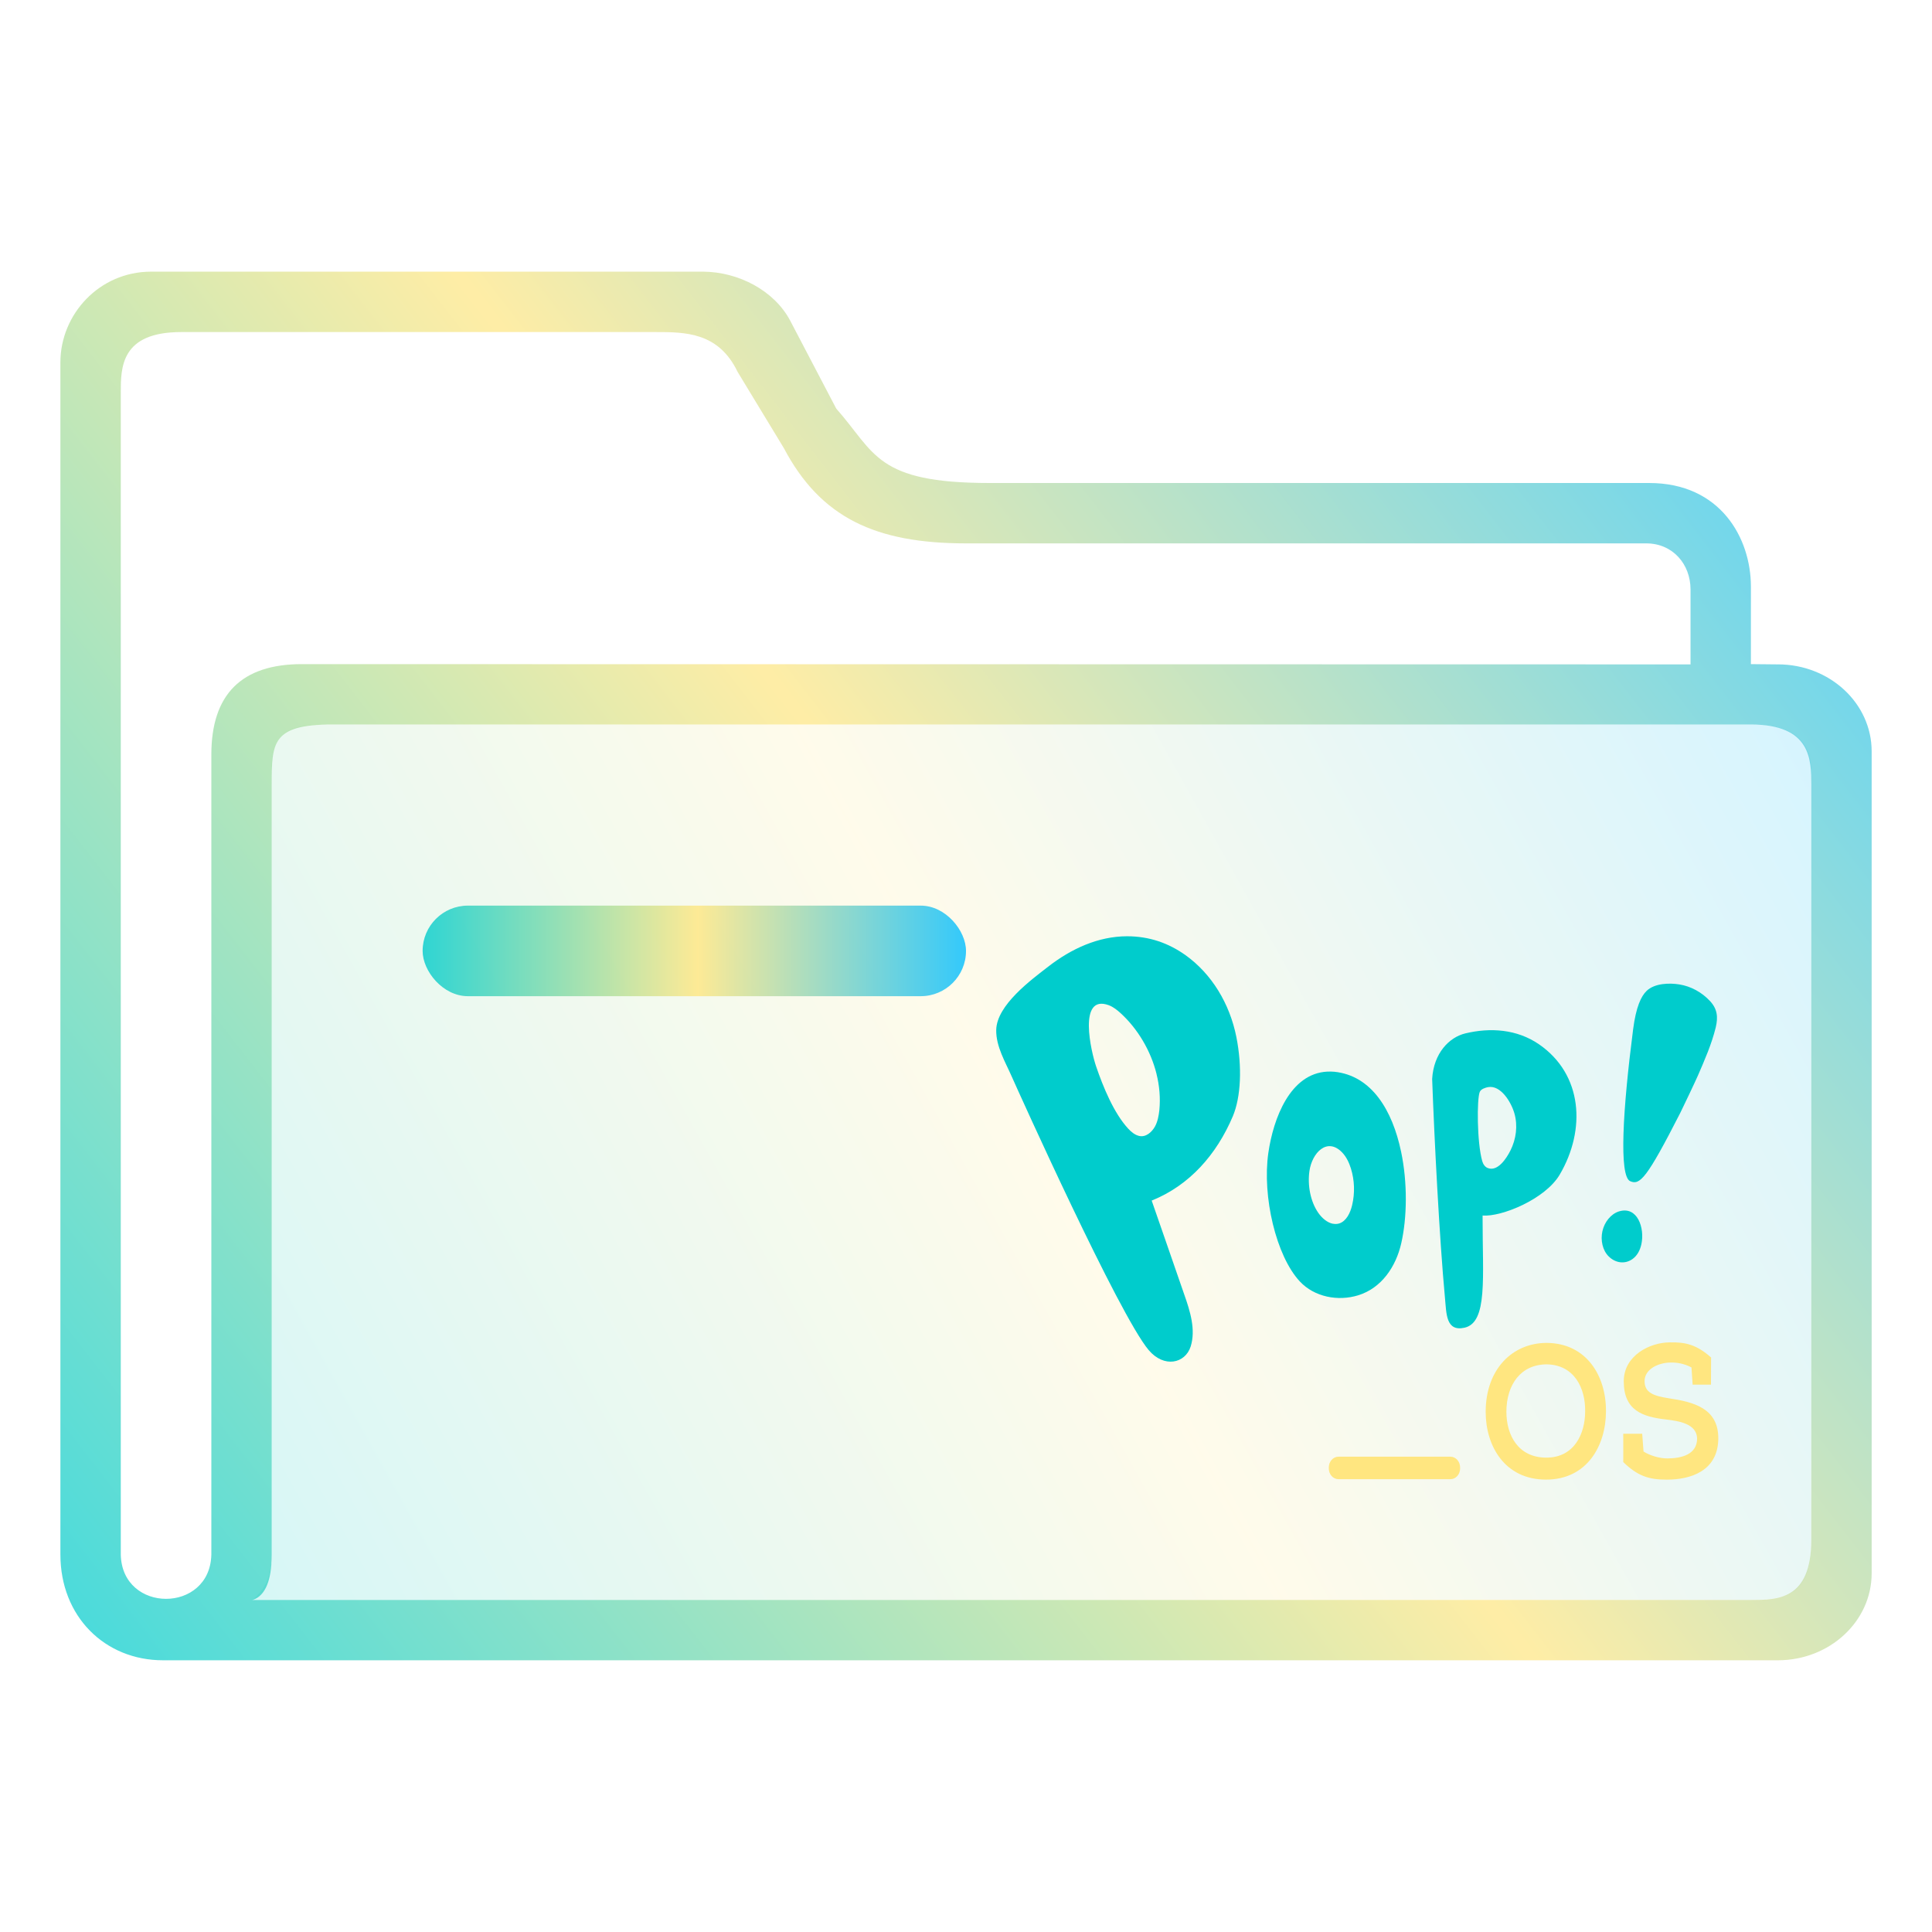 <?xml version="1.0" encoding="UTF-8" standalone="no"?>
<svg
   width="64"
   version="1.1"
   height="64"
   id="svg15"
   sodipodi:docname="folder-Pop_OS.svg"
   inkscape:version="1.3 (0e150ed6c4, 2023-07-21)"
   xmlns:inkscape="http://www.inkscape.org/namespaces/inkscape"
   xmlns:sodipodi="http://sodipodi.sourceforge.net/DTD/sodipodi-0.dtd"
   xmlns:xlink="http://www.w3.org/1999/xlink"
   xmlns="http://www.w3.org/2000/svg"
   xmlns:svg="http://www.w3.org/2000/svg"
   xmlns:rdf="http://www.w3.org/1999/02/22-rdf-syntax-ns#"
   xmlns:cc="http://creativecommons.org/ns#"
   xmlns:dc="http://purl.org/dc/elements/1.1/">
  <sodipodi:namedview
     pagecolor="#ffffff"
     bordercolor="#666666"
     borderopacity="1"
     objecttolerance="10"
     gridtolerance="10"
     guidetolerance="10"
     inkscape:pageopacity="0"
     inkscape:pageshadow="2"
     inkscape:window-width="1920"
     inkscape:window-height="994"
     id="namedview17"
     showgrid="true"
     inkscape:zoom="9.8125"
     inkscape:cx="19.363057"
     inkscape:cy="36.738854"
     inkscape:window-x="0"
     inkscape:window-y="0"
     inkscape:window-maximized="1"
     inkscape:current-layer="layer1"
     inkscape:document-rotation="0"
     inkscape:showpageshadow="2"
     inkscape:pagecheckerboard="0"
     inkscape:deskcolor="#d1d1d1">
    <inkscape:grid
       type="xygrid"
       id="grid919"
       originx="0"
       originy="0"
       spacingy="1"
       spacingx="1"
       units="px"
       visible="true" />
  </sodipodi:namedview>
  <defs
     id="defs5455">
    <linearGradient
       inkscape:collect="always"
       id="linearGradient1523">
      <stop
         style="stop-color:#00cccc;stop-opacity:1;"
         offset="0"
         id="stop1517" />
      <stop
         style="stop-color:#ffe680;stop-opacity:1"
         offset="0.506"
         id="stop1519" />
      <stop
         style="stop-color:#00bdff;stop-opacity:1;"
         offset="1"
         id="stop1521" />
    </linearGradient>
    <clipPath
       clipPathUnits="userSpaceOnUse"
       id="clipPath79425-9-5-3">
      <rect
         style="opacity:0.5;fill:#000000;fill-opacity:1;stroke:none;stroke-width:0.856;stroke-dasharray:none;stroke-opacity:1;paint-order:stroke fill markers"
         id="rect79427-1-9-6"
         width="26.418"
         height="29.038"
         x="-16.228"
         y="-6.485" />
    </clipPath>
    <clipPath
       clipPathUnits="userSpaceOnUse"
       id="clipPath79425-9-5-5">
      <rect
         style="opacity:0.5;fill:#000000;fill-opacity:1;stroke:none;stroke-width:0.856;stroke-dasharray:none;stroke-opacity:1;paint-order:stroke fill markers"
         id="rect79427-1-9-62"
         width="26.418"
         height="29.038"
         x="-16.228"
         y="-6.485" />
    </clipPath>
    <linearGradient
       inkscape:collect="always"
       xlink:href="#linearGradient1523"
       id="linearGradient4"
       gradientUnits="userSpaceOnUse"
       gradientTransform="translate(1,4.023)"
       x1="397.571"
       y1="511.275"
       x2="415.571"
       y2="511.275" />
    <linearGradient
       inkscape:collect="always"
       xlink:href="#linearGradient1523"
       id="linearGradient5"
       gradientUnits="userSpaceOnUse"
       gradientTransform="translate(-3.5e-5,-1.49e-4)"
       x1="387.571"
       y1="537.798"
       x2="445.571"
       y2="492.798" />
    <linearGradient
       inkscape:collect="always"
       xlink:href="#linearGradient1523"
       id="linearGradient1"
       gradientUnits="userSpaceOnUse"
       gradientTransform="translate(5e-6,-1.6e-4)"
       x1="392.571"
       y1="536.798"
       x2="444.571"
       y2="507.798" />
  </defs>
  <g
     inkscape:label="Capa 1"
     inkscape:groupmode="layer"
     id="layer1"
     transform="translate(-384.571,-483.798)">
    <path
       inkscape:connector-curvature="0"
       id="fill-3"
       d="m 393.571,509.198 3e-5,26.355 c -0.093,0.571 -0.23,0.907 -0.644,1.245 l 49.644,-1e-5 c 1.258,0 2,-0.206 2,-1.994 v -25.506 c 0,-0.667 -0.334,-1.5 -1.9,-1.5 h -47.109 c -0.991,0 -1.991,0 -1.991,1.4 z"
       style="color:#1e92ff;opacity:0.4;fill:url(#linearGradient1);fill-opacity:0.4;fill-rule:nonzero;stroke:none;stroke-width:8.116"
       sodipodi:nodetypes="ccccccccc" />
    <rect
       x="398.571"
       y="513.798"
       width="18"
       height="3"
       ry="1.5"
       stroke-width="5.071"
       style="opacity:0.8;fill:url(#linearGradient4);fill-opacity:1;paint-order:stroke markers fill"
       id="rect12-5-9-3-9-7-7-9"
       rx="1.5" />
    <path
       d="m 443.47,505.807 -0.898,-0.009 v -2.576 c -0.002,-1.589 -1,-3.424 -3.371,-3.424 h -21.847 c -3.782,0 -3.782,-1 -5.081,-2.464 l -1.527,-2.916 c -0.523,-0.988 -1.703,-1.616 -2.89,-1.621 h -18.284 c -1.712,0.002 -2.998,1.412 -3,3 l 10e-6,39.5 c 0,2.047 1.468,3.5 3.4,3.5 h 53.498 c 1.712,-0.002 3.1,-1.289 3.102,-2.877 v -27.237 c -0.002,-1.588 -1.389,-2.875 -3.102,-2.877 z m -54.898,29.491 v -38.5 c 7.7e-4,-0.826 0,-2 2,-2 h 15.7 c 1,0 2.1,0 2.736,1.324 l 1.526,2.515 c 1.22,2.311 3.038,3.161 6.038,3.161 l 22.53,-2e-5 c 0.891,4.4e-4 1.469,0.698 1.47,1.524 v 2.485 l -46,-0.009 c -2,0 -3,1 -3,3 v 26.5 c -0.045,1.952 -2.955,1.952 -3,0 z m 56,-0.5 c 0,2 -1.11,1.999 -2,2 h -50 c 0,0 1,0.344 1,-1.5 v -25.5 c 0,-1.388 0,-2 2,-2 h 47 c 2,0 1.999,1.174 2,2 z"
       id="path6-5-2-5-1"
       style="opacity:0.7;fill:url(#linearGradient5)"
       sodipodi:nodetypes="cccccccccccccccccccccccccccccccccccccccc" />
    <path
       style="fill:#00cccc;stroke-width:0.024;fill-opacity:1"
       id="path2-3-6-4-3-6"
       d="m 438.944,525.013 c -0.044,0.203 -0.138,0.383 -0.3,0.496 -0.254,0.177 -0.563,0.126 -0.782,-0.09 -0.205,-0.2 -0.275,-0.539 -0.21,-0.832 0.067,-0.306 0.279,-0.575 0.551,-0.66 0.607,-0.187 0.858,0.547 0.741,1.087 z m -0.371,-2.086 c -0.376,-0.167 -0.247,-2.363 0.097,-5.03 0.097,-0.745 0.263,-1.097 0.45,-1.277 0.268,-0.254 0.755,-0.265 1.084,-0.211 0.379,0.061 0.741,0.257 1.015,0.552 0.242,0.262 0.27,0.529 0.187,0.876 -0.136,0.552 -0.369,1.082 -0.593,1.598 -0.053,0.126 -0.517,1.105 -0.579,1.225 -1.119,2.194 -1.343,2.407 -1.661,2.266 z" />
    <path
       style="fill:#00cccc;stroke-width:0.024;fill-opacity:1"
       id="path4-6-7-4-6-5"
       d="m 430.982,521.938 c 0.222,1.053 0.198,2.209 0.008,3.042 -0.178,0.786 -0.66,1.49 -1.426,1.726 -0.671,0.208 -1.454,0.056 -1.933,-0.457 -0.789,-0.843 -1.251,-2.821 -1.045,-4.257 0.166,-1.153 0.724,-2.631 1.95,-2.695 0.079,-0.004 0.157,-0.002 0.235,0.004 1.248,0.126 1.929,1.297 2.21,2.636 z m -2.257,2.397 c 0.069,0.013 0.138,0.013 0.208,-0.008 0.233,-0.074 0.367,-0.344 0.429,-0.606 0.095,-0.398 0.081,-0.827 -0.041,-1.218 -0.062,-0.198 -0.155,-0.391 -0.295,-0.534 -0.496,-0.506 -0.992,0.02 -1.078,0.619 -0.067,0.468 0.03,1.01 0.293,1.387 0.122,0.175 0.298,0.326 0.485,0.362 z" />
    <path
       style="fill:#00cccc;stroke-width:0.024;fill-opacity:1"
       id="path6-7-5-7-7-6"
       d="m 433.684,524.17 c -0.002,1.945 0.173,3.432 -0.595,3.609 -0.623,0.141 -0.602,-0.468 -0.651,-0.979 -0.185,-1.981 -0.353,-5.272 -0.425,-7.262 0.051,-0.856 0.565,-1.38 1.101,-1.508 0.826,-0.198 1.707,-0.141 2.439,0.362 1.447,0.997 1.562,2.826 0.685,4.318 -0.48,0.814 -1.931,1.405 -2.554,1.354 z m 0.185,-4.36 c -0.09,0.016 -0.238,0.061 -0.279,0.159 -0.099,0.229 -0.093,1.68 0.081,2.289 0.028,0.101 0.089,0.195 0.18,0.231 0.328,0.134 0.623,-0.313 0.757,-0.583 0.187,-0.375 0.247,-0.817 0.129,-1.228 -0.111,-0.383 -0.455,-0.938 -0.867,-0.868 z" />
    <path
       style="fill:#00cccc;stroke-width:0.024;fill-opacity:1"
       id="path8-5-3-6-5-9"
       d="m 425.41,520.776 c -0.542,1.277 -1.442,2.292 -2.688,2.793 0.358,1.04 0.722,2.068 1.077,3.106 0.199,0.56 0.388,1.174 0.215,1.726 -0.18,0.565 -0.881,0.722 -1.391,0.121 -0.981,-1.161 -4.296,-8.519 -4.541,-9.071 -0.208,-0.475 -0.519,-0.984 -0.51,-1.534 0.016,-0.827 1.165,-1.665 1.717,-2.094 0.771,-0.599 1.661,-1.007 2.614,-1.01 0.743,0 1.378,0.226 1.941,0.627 0.863,0.617 1.463,1.6 1.684,2.713 0.194,0.979 0.152,1.981 -0.118,2.623 m -2.526,-1.398 c -0.194,-0.783 -0.632,-1.505 -1.184,-2.011 -0.12,-0.11 -0.249,-0.213 -0.399,-0.27 -1.034,-0.378 -0.586,1.546 -0.418,2.032 0.233,0.681 0.586,1.541 1.059,2.055 0.104,0.113 0.226,0.213 0.367,0.244 0.215,0.049 0.413,-0.118 0.522,-0.313 0.089,-0.162 0.124,-0.355 0.145,-0.542 0.039,-0.398 0.004,-0.804 -0.093,-1.195 z" />
    <path
       style="fill:#ffe680;stroke-width:0.024;fill-opacity:1"
       id="path10-5-3-3-3"
       d="m 437.771,530.556 c -0.004,1.128 -0.623,2.256 -1.987,2.256 -1.364,0 -1.998,-1.11 -1.998,-2.243 0,-1.413 0.884,-2.286 2.026,-2.286 1.324,0.013 1.97,1.107 1.959,2.274 z m -1.959,-1.562 c -0.856,0 -1.336,0.663 -1.34,1.567 0,0.786 0.395,1.523 1.324,1.523 0.93,0 1.285,-0.799 1.285,-1.531 0.013,-0.76 -0.351,-1.541 -1.269,-1.559 z m 2.531,3.239 c 0,0.167 0.004,-0.794 0,-0.94 h 0.628 l 0.044,0.588 c 0.205,0.131 0.524,0.229 0.785,0.229 0.485,0 0.99,-0.136 0.99,-0.663 -0.016,-0.478 -0.579,-0.575 -1.034,-0.627 -0.773,-0.088 -1.396,-0.298 -1.396,-1.264 0,-0.861 0.874,-1.29 1.525,-1.29 0.524,-0.013 0.895,0.079 1.368,0.501 0,0.347 -0.004,0.552 -0.004,0.899 h -0.607 l -0.039,-0.57 c -0.245,-0.131 -0.496,-0.167 -0.69,-0.162 -0.418,0.004 -0.863,0.223 -0.863,0.614 0,0.383 0.288,0.488 0.801,0.57 0.835,0.123 1.641,0.334 1.641,1.326 -0.004,1.084 -0.918,1.369 -1.703,1.369 -0.598,0.002 -0.971,-0.121 -1.444,-0.581 z"
       inkscape:connector-curvature="0" />
    <path
       style="fill:#ffe680;stroke-width:0.024;fill-opacity:1"
       id="path12-6-1-5-7"
       d="m 432.939,532.441 c 0,0.198 -0.143,0.357 -0.321,0.357 h -3.708 c -0.178,0 -0.321,-0.159 -0.321,-0.357 v -0.031 c 0,-0.198 0.143,-0.357 0.321,-0.357 h 3.708 c 0.178,0 0.321,0.159 0.321,0.357 z"
       inkscape:connector-curvature="0" />
  </g>
</svg>
